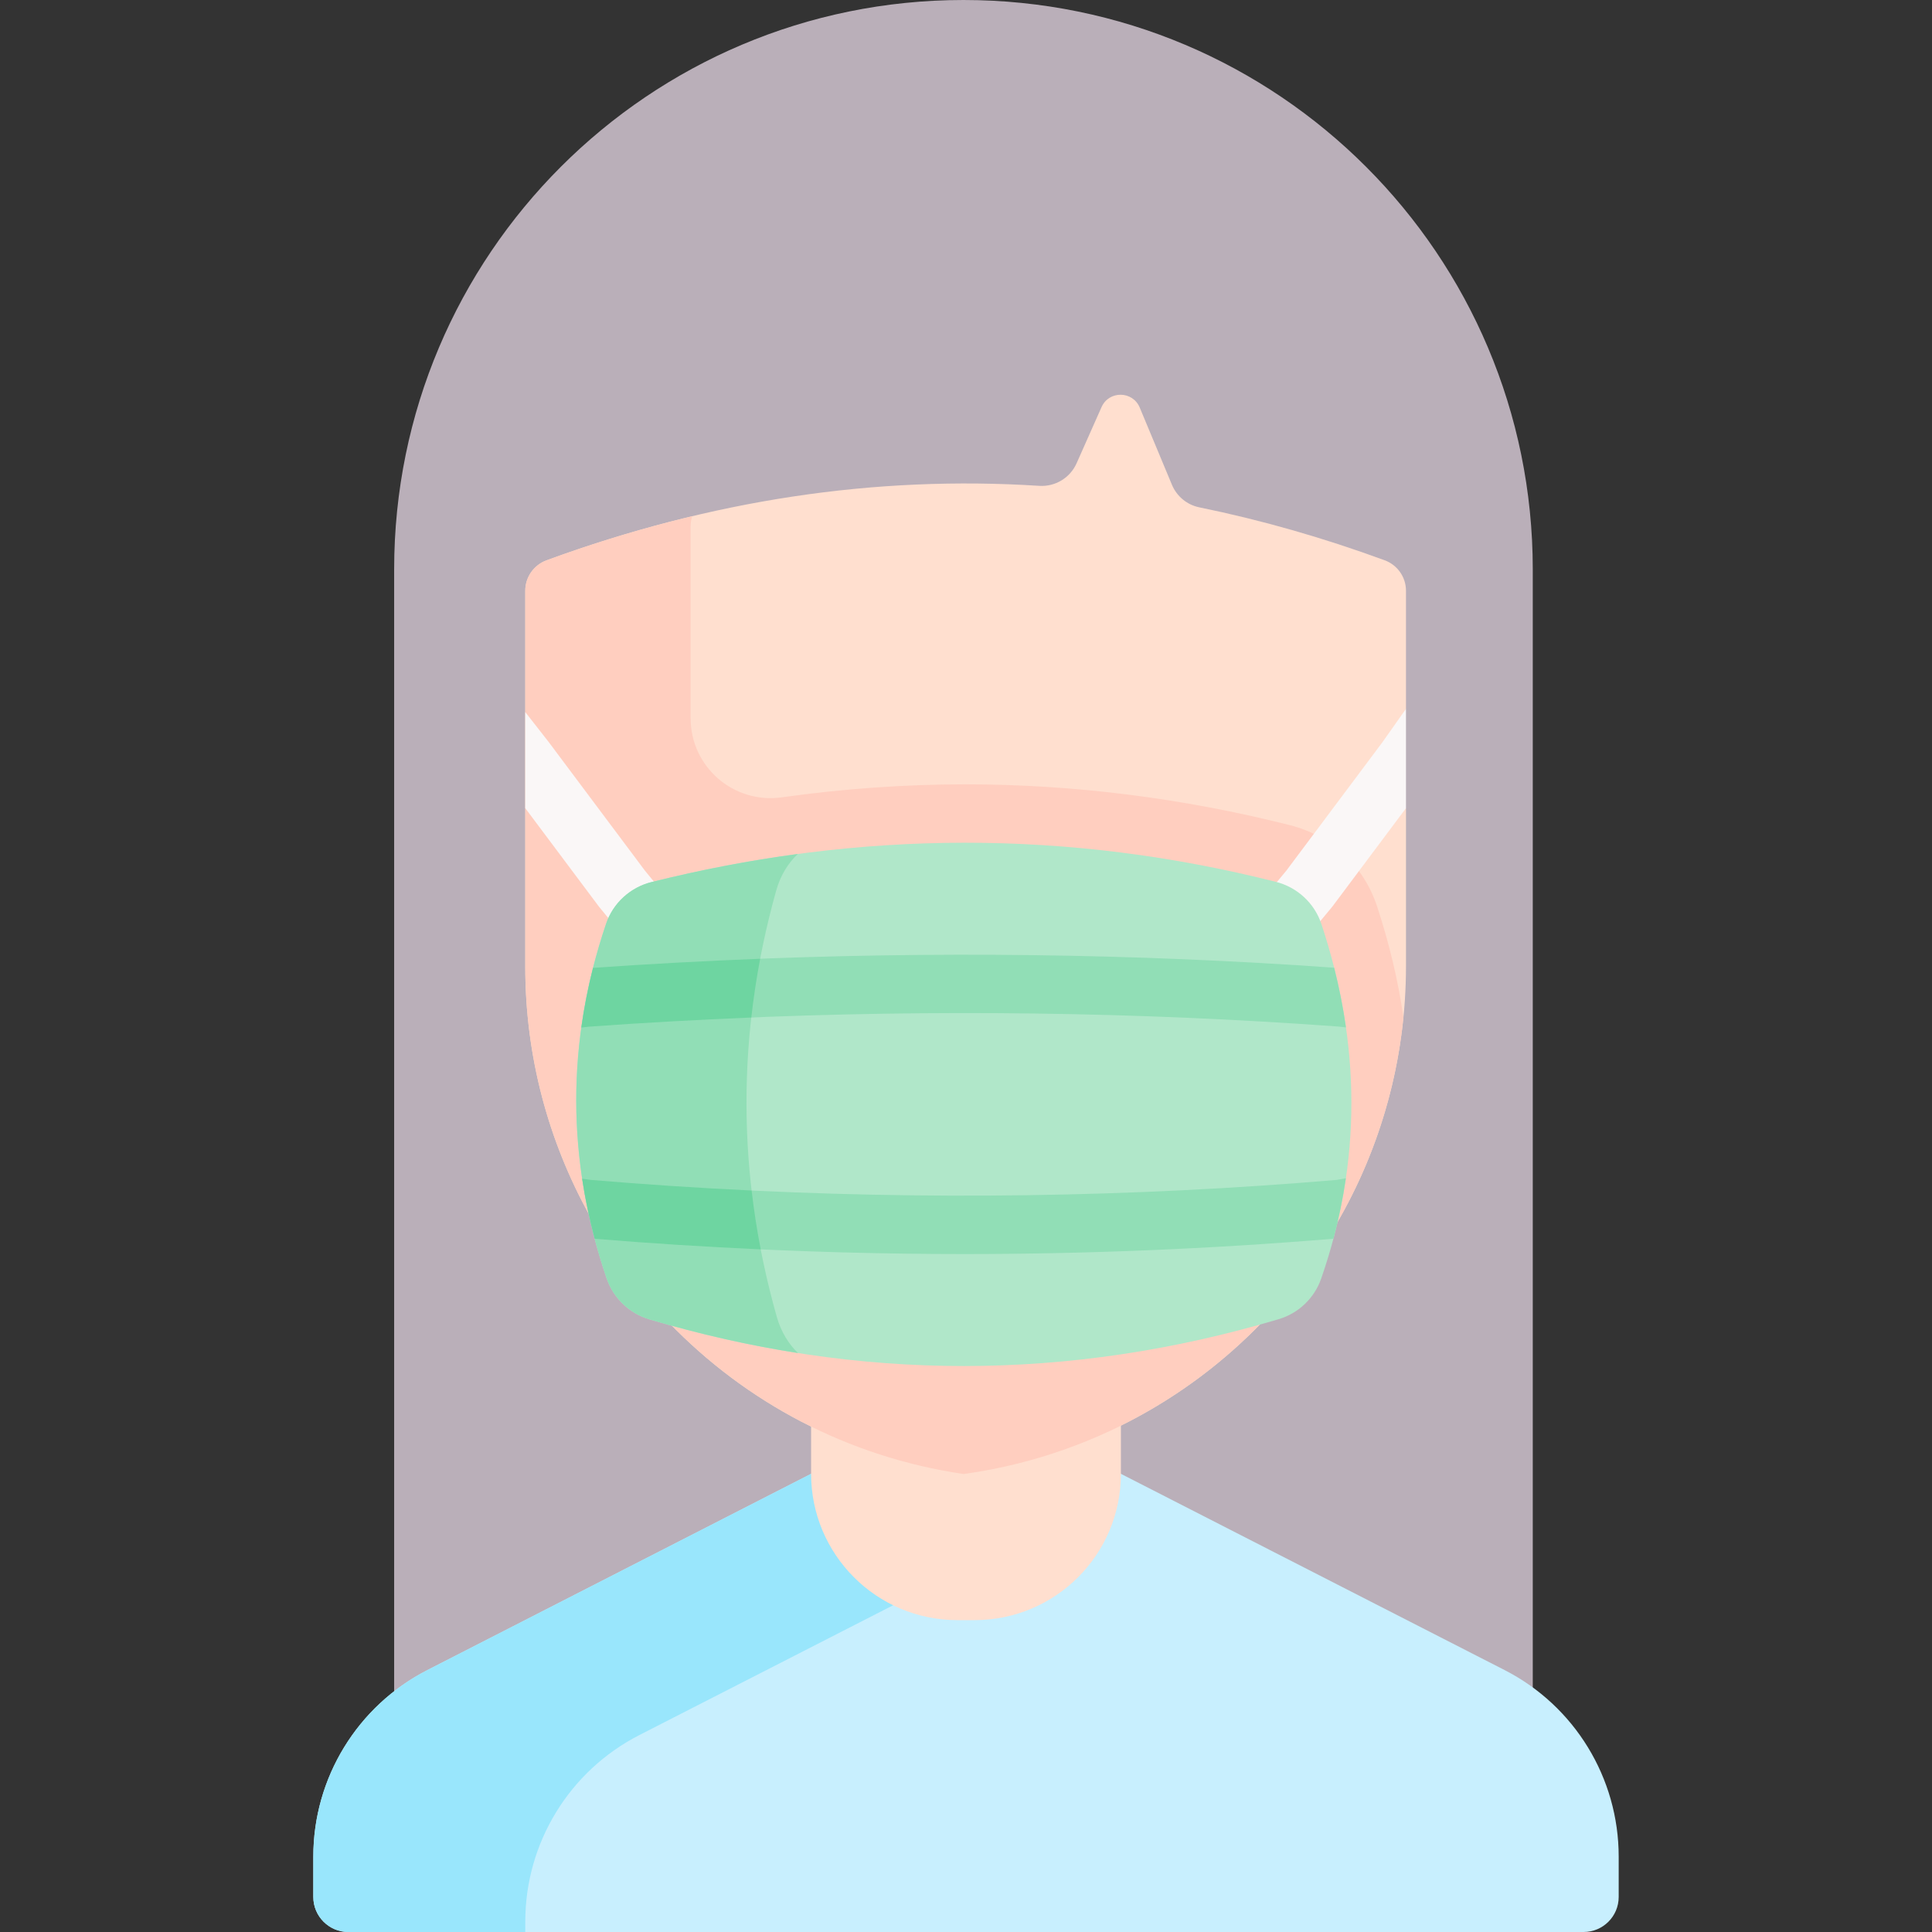 <svg id="Capa_1" enable-background="new 0 0 496.384 496.384" height="512" viewBox="0 0 496.384 496.384" width="512" xmlns="http://www.w3.org/2000/svg"><rect x="0" y="0" width="496.384" height="496.384" fill="#333333" stroke="none"/><g><path d="m393.811 146.271c0-80.783-65.488-146.271-146.271-146.271-80.783 0-146.271 65.488-146.271 146.271v331.474h292.541v-331.474z" fill="#baafb9"/><g><path d="m287.991 378.665 98.57 50.415c18 9.206 29.325 27.72 29.325 47.937v10.363c0 4.973-4.032 9.005-9.005 9.005h-317.377c-4.973 0-9.005-4.032-9.005-9.005v-10.363c0-20.217 11.325-38.731 29.325-47.937l98.57-50.415 20.732-9.356h40.235z" fill="#c8effe"/><path d="m259.417 369.309h-30.292l-20.732 9.356-98.57 50.415c-18 9.207-29.325 27.72-29.325 47.937v10.363c0 4.973 4.031 9.004 9.005 9.004h45.454v-2.667c0-20.217 11.326-38.731 29.325-47.937l95.135-48.658z" fill="#99e6fc"/><path d="m287.991 378.665c0 20.76-16.83 37.59-37.59 37.59h-4.417c-20.76 0-37.59-16.83-37.59-37.59v-57.666h79.597z" fill="#ffdfcf"/></g><g><path d="m357.576 190.702 3.661-8.581v-30.347c0-3.497-2.193-6.615-5.475-7.821-15.877-5.834-31.761-10.36-47.645-13.606-3.16-.65-5.78-2.83-7.02-5.81l-8.27-19.83c-1.8-4.32-7.91-4.4-9.81-.11l-6.42 14.45c-1.67 3.74-5.49 6.04-9.57 5.78-42.181-2.712-84.38 3.651-126.58 19.126-3.289 1.206-5.49 4.323-5.49 7.826v96.589c0 22.97 5.92 44.71 16.4 63.67l20.61 27.88c19.64 20.33 45.86 34.44 75.63 38.8l.84-.12c29.93-4.35 56.28-18.55 75.98-39.03l18.98-25.15c11.38-19.54 17.84-42.2 17.84-66.19v-40.582l-2.596-.746z" fill="#ffdfcf"/><path d="m353.746 232.688c-3.408-10.261-11.711-17.979-22.226-20.653-27.578-6.979-55.668-10.517-83.49-10.517-15.623 0-31.398 1.123-47.184 3.341-12.356 1.736-23.402-7.818-23.402-20.295v-49.395c0-.874.137-1.723.394-2.525-12.469 2.983-24.938 6.739-37.407 11.313-3.283 1.204-5.474 4.323-5.474 7.82v96.589c0 22.97 5.92 44.71 16.4 63.67l20.61 27.88c19.64 20.33 45.86 34.44 75.63 38.8l.84-.12c17.301-2.515 33.414-8.32 47.73-16.728.013-.002.559-.335.559-.335 10.232-6.076 19.525-13.478 27.691-21.967l18.98-25.15c9.279-15.933 15.284-33.941 17.186-53.052-1.384-9.528-3.662-19.093-6.837-28.676z" fill="#ffcebf"/><g fill="#faf7f7"><path d="m361.238 182.12-6.064 8.59-24.675 32.977-38.186 46.017c-2.646 3.188-2.205 7.916.982 10.561 1.399 1.162 3.098 1.729 4.785 1.729 2.154 0 4.292-.923 5.775-2.711l38.308-46.164c.047-.056.085-.116.129-.173.033-.043.071-.08.104-.123l18.84-25.179v-25.524z"/><path d="m208.398 295.111c1.672 0 3.355-.557 4.75-1.699 3.204-2.626 3.672-7.352 1.046-10.556l-48.491-59.16-24.745-33.07c-.032-.044-.065-.087-.099-.13l-5.903-7.542v24.688l18.84 25.179c.028.037.061.069.089.105.04.052.074.106.116.156l48.591 59.282c1.484 1.811 3.636 2.747 5.806 2.747z"/></g></g><path d="m339.511 237.416c10.17 30.7 10.38 61.06-.06 91.08-1.74 5.03-5.83 8.93-10.93 10.44-53.9 16.04-107.8 16.05-161.7.03-5.15-1.53-9.24-5.48-10.97-10.55-10.35-30.35-10.4-60.7-.15-91.04 1.8-5.34 6.23-9.39 11.69-10.75 53.7-13.41 107.18-13.53 160.45-.05 5.47 1.39 9.89 5.48 11.67 10.84z" fill="#b0e7c9"/><g fill="#91deb6"><path d="m199.594 338.391c-10.35-36.551-10.4-73.101-.15-109.64 1.051-3.753 3.012-6.982 5.537-9.342-12.515 1.678-25.051 4.086-37.59 7.217-5.46 1.36-9.89 5.41-11.69 10.75-10.25 30.34-10.2 60.69.15 91.04 1.73 5.07 5.82 9.02 10.97 10.55 12.735 3.785 25.489 6.679 38.224 8.674-2.479-2.358-4.406-5.562-5.451-9.249z"/><path d="m343.415 303.153c-52.746 4.48-106.108 5.229-159.068 2.273v15.014c21.052 1.163 42.164 1.76 63.281 1.76 31.72 0 63.449-1.32 94.958-3.936 1.38-5.171 2.452-10.352 3.211-15.543z"/><path d="m342.784 248.638c-51.196-3.649-103.242-4.311-155.218-1.989v15.004c52.334-2.363 104.741-1.667 156.258 2.091l1.987.213c-.727-5.097-1.735-10.204-3.027-15.319z"/></g><path d="m152.36 248.676c-1.295 5.109-2.293 10.219-3.004 15.329l1.989-.227c13.88-1.003 27.782-1.777 41.686-2.348.566-5.032 1.323-10.064 2.279-15.095-14.325.558-28.648 1.33-42.95 2.341z" fill="#6ed5a1"/><path d="m193.111 305.878c-13.804-.663-27.587-1.563-41.326-2.73l-2.217-.298c.773 5.141 1.849 10.283 3.214 15.424 14.187 1.177 28.415 2.075 42.665 2.724-.975-5.039-1.751-10.08-2.336-15.12z" fill="#6ed5a1"/></g></svg>